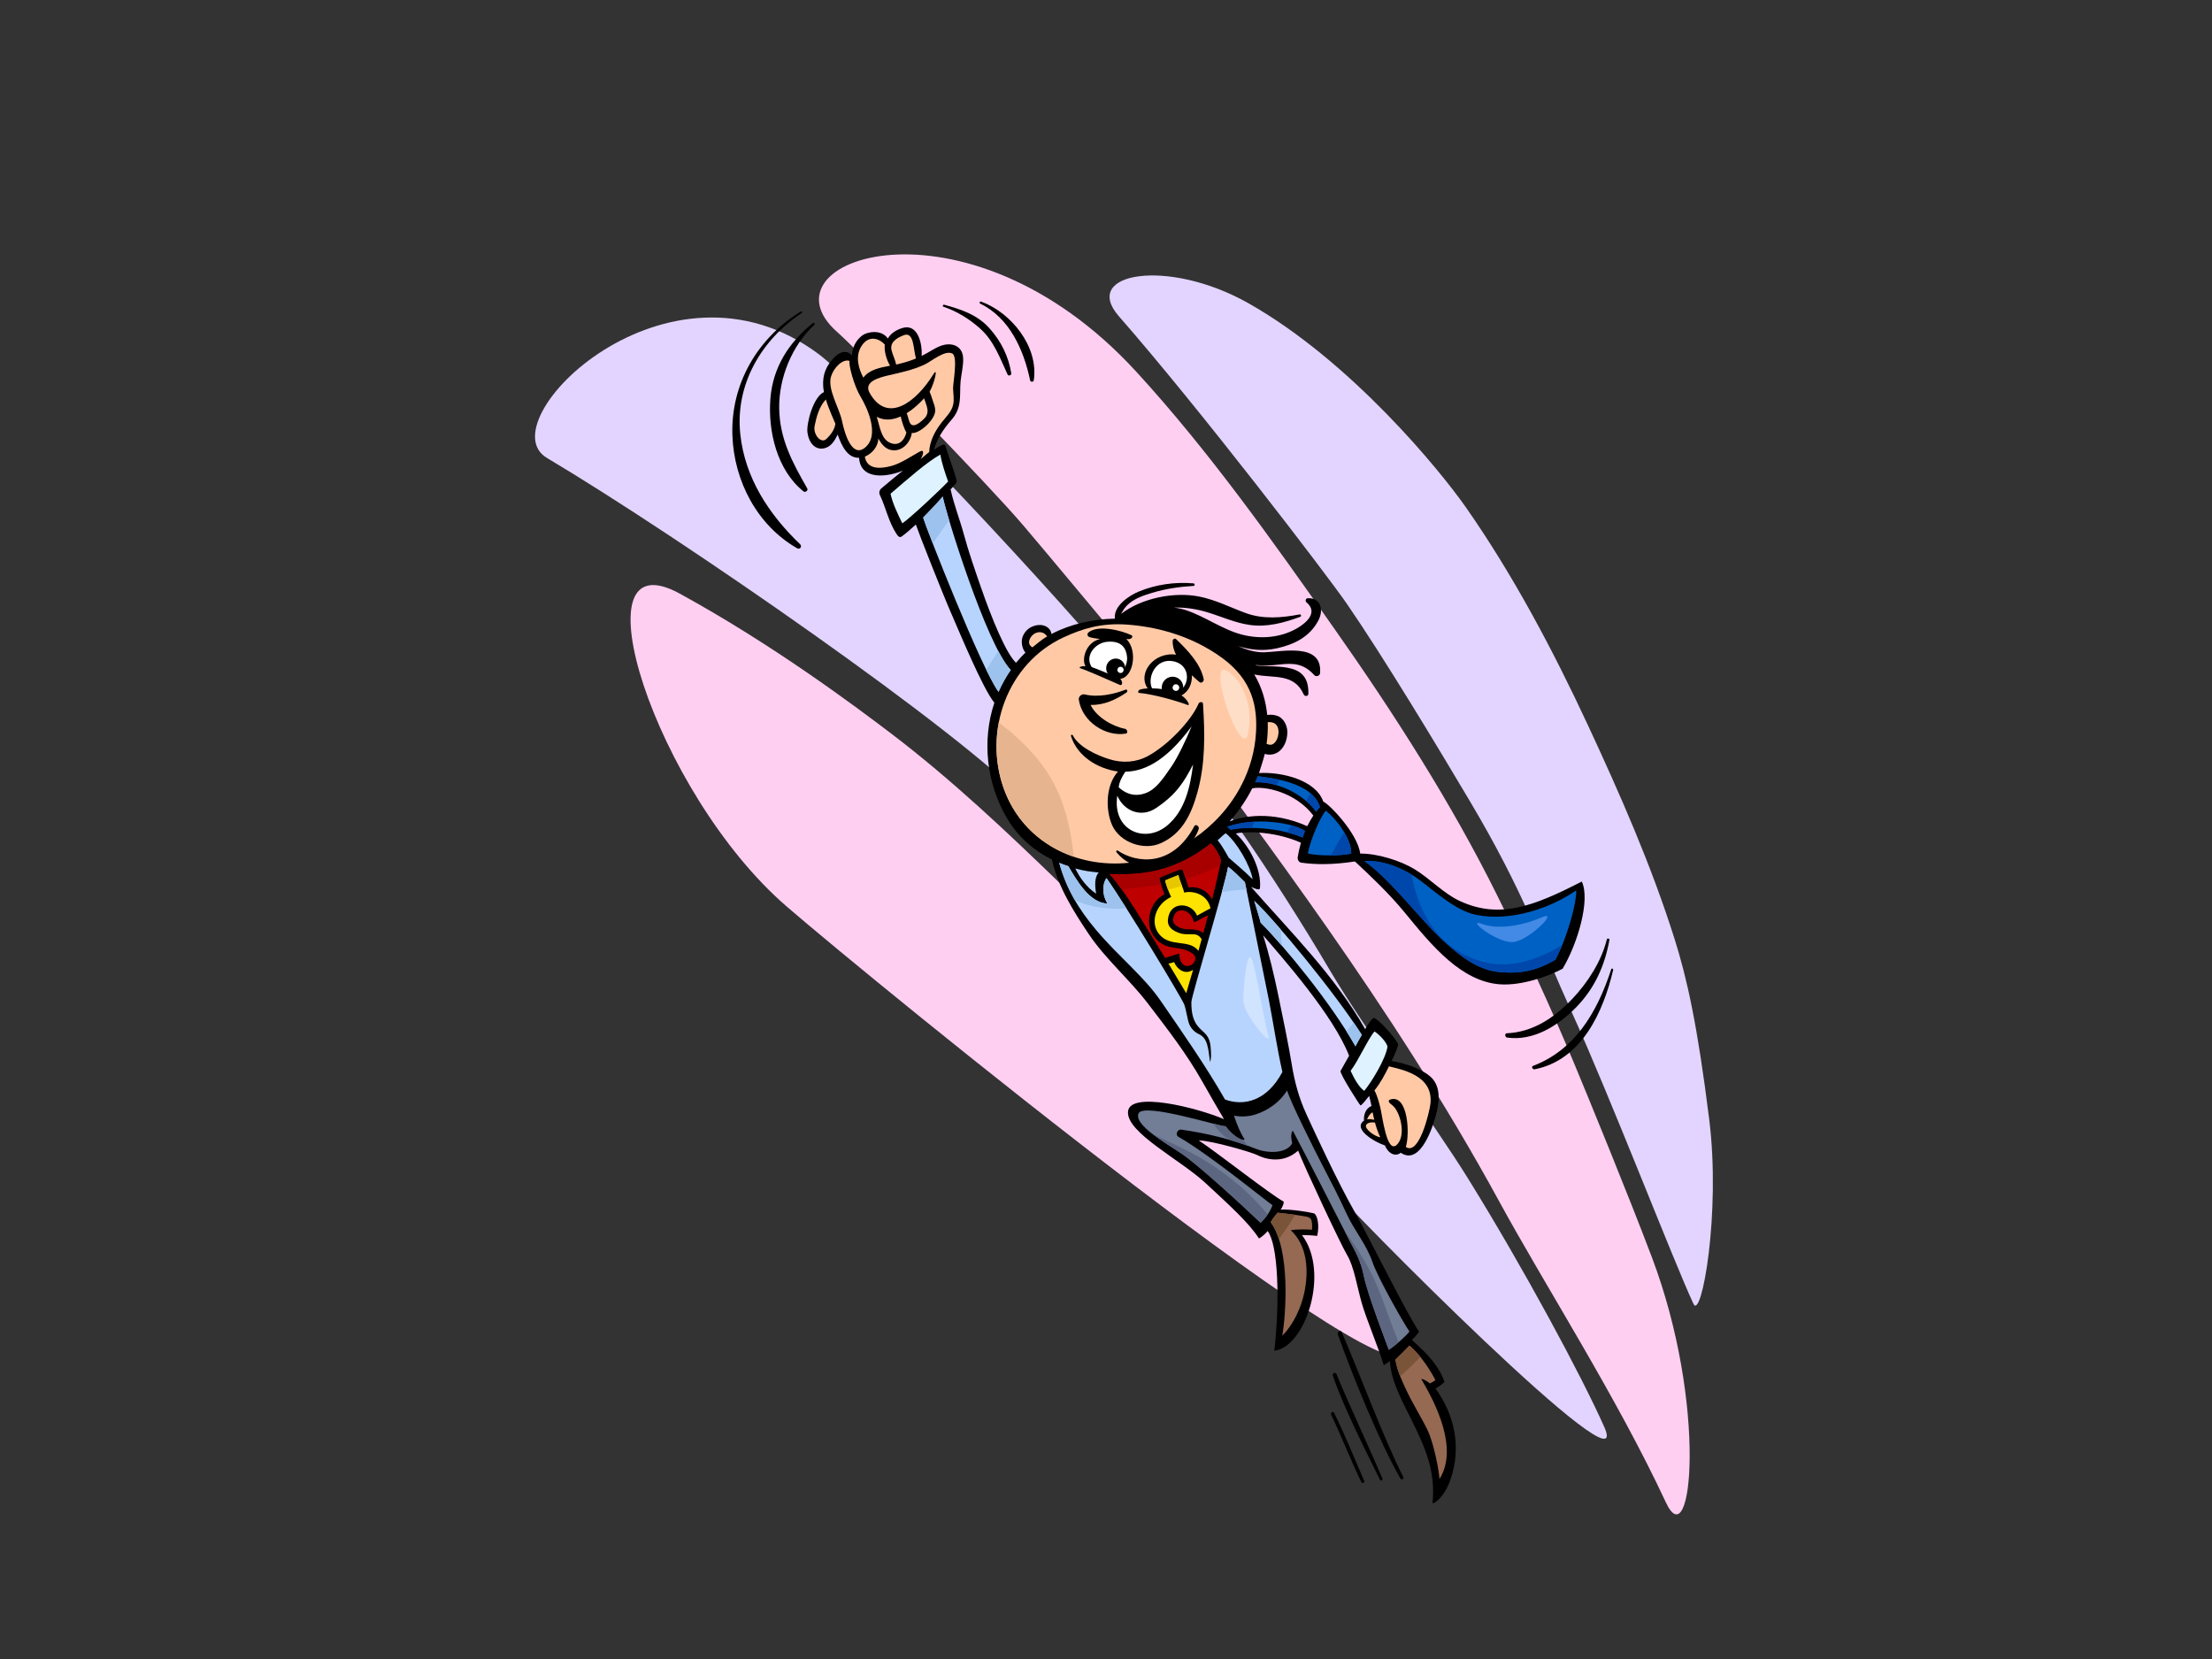 <?xml version="1.0" encoding="utf-8"?>
<!-- Generator: Adobe Illustrator 17.0.0, SVG Export Plug-In . SVG Version: 6.00 Build 0)  -->
<!DOCTYPE svg PUBLIC "-//W3C//DTD SVG 1.1//EN" "http://www.w3.org/Graphics/SVG/1.1/DTD/svg11.dtd">
<svg version="1.1" id="Layer_1" xmlns="http://www.w3.org/2000/svg" xmlns:xlink="http://www.w3.org/1999/xlink" x="0px" y="0px"
	 width="800px" height="600px" viewBox="0 0 800 600" enable-background="new 0 0 800 600" xml:space="preserve">
<rect x="0" y="0" width="800" height="600" fill="#333333" stroke="none"/>
<g>
	<path fill="#E3D4FF" d="M618.159,404.828c-4.262-34.101-7.982-50.822-12.52-65.211c-8.384-26.591-19.65-52.202-31.383-77.42
		c-12.546-26.961-27.005-54.251-44.028-78.616c-9.479-13.566-41.707-52.994-78.757-73.933c-29.073-16.431-60.693-11.111-46.8,4.751
		c29.332,33.493,75.267,93.553,82.438,103.968c13.179,19.143,32.789,51.642,44.643,71.636c19.608,33.071,25.352,51.154,36.68,76.038
		c13.898,30.526,37.128,90.836,44.042,105.525C615.321,477.612,622.42,438.929,618.159,404.828z"/>
	<path fill="#FFCFF2" d="M597.397,454.63c-8.643-22.851-23.215-58.331-28.085-70.025c-8.608-20.671-17.908-40.767-27.862-60.832
		c-16.641-33.546-37.456-65.988-58.955-96.524c-22.518-31.982-45.172-64.049-71.566-92.84
		c-61.912-67.535-137.858-40.349-108.064-14.254c7.489,6.557,55.068,55.559,67.251,69.902
		c11.933,14.047,23.087,27.625,29.724,35.471c5.946,7.029,11.224,14.605,16.722,21.994c1.375,1.848,2.739,3.701,4.102,5.557
		c0.248,0.337,0.745,1.016,1.256,1.718c2.447,3.389,4.875,6.793,7.288,10.21c24.721,35.002,73.962,97.871,112.951,169.417
		c16.532,30.338,42.556,70.794,60.33,108.946C612.004,563.794,617.617,508.076,597.397,454.63z"/>
	<path fill="#E3D4FF" d="M580.224,516.119c-8.161-18.42-29.246-57.569-49.236-89.81c-12.458-20.093-37.763-54.647-49.782-74.999
		c-20.814-35.243-44.042-69.061-69.784-100.807c-28.301-34.906-100.912-111.601-115.196-122.328
		c-54.65-41.035-120.264,24.456-98.425,37.443c48.235,28.689,150.325,99.427,173.73,124.668
		c27.49,29.648,51.792,62.219,76.184,94.47c10.62,14.04,20.927,28.295,31.659,42.247C486.68,436.5,591.945,542.573,580.224,516.119z
		"/>
	<path fill="#FFCFF2" d="M508.134,487.214c-7.279-43.329-73.142-117.811-124.307-167.309c-19.828-19.185-39.634-37.955-61.56-54.631
		c-13.547-10.305-43.128-32.363-76.454-50.597c-38.653-21.15-8.955,71.948,38.603,113.087
		C316.406,355.438,512.932,515.782,508.134,487.214z"/>
	<path d="M524.652,534.935c4.024-11.945,1.226-23.444-5.462-32.725c0.831-0.488,2.529-1.647,3.24-2.39
		c-1.82-5.425-6.002-10.117-11.8-15.182c0.343-0.404,1.828-1.725,2.586-3.048c-4.003-5.583-18.551-34.999-23.125-43.016
		c-6.473-11.357-14.795-29.442-17.662-35.707c-2.603-5.69-4.196-11.376-5.264-18.002c-1.069-6.628-3.298-17.423-4.939-25.286
		c-1.497-7.159-3.187-14.328-5.387-21.297c7.069,8.228,25.443,28.972,31.081,43.545c-1.112,1.855-2.571,4.693-3.086,5.461
		c-0.514,0.764,6.774,12.151,7.165,12.455c0.391,0.301,2.302-2.415,3.194-3.383c0.062,0.488,0.689,2.679,0.848,3.661
		c-2.105,0.7-2.929,3.247-2.729,5.269c-4.261,2.992,3.916,7.816,7.553,8.966c1.521,3.502,4.164,3.984,5.731,2.643
		c7.274,4.983,11.946-10.152,13.051-14.838c1.048-4.438,1.288-9.691-2.534-12.863c-3.557-2.953-9.009-4.624-13.85-5.501
		c0.661-1.049,2.357-5.115,2.399-5.931c0.043-0.816-5.134-7.39-8.49-9.553c-0.892-0.575-3.077,3.391-3.431,3.995
		c-10.859-19.13-26.868-35.043-41.277-51.449c1.204,0.538,3.127,1.444,3.221,0.456c0.653-6.782-3.878-15.315-8.732-19.773
		c1.924-0.549,12.761-1.4,23.555,3.329c-0.503,1.726-0.891,3.469-1.166,5.19c-0.142,0.882,0.355,1.902,1.313,2.039
		c5.113,0.726,11.291,0.797,19.381-0.441c5.901,5.478,12.407,11.703,17.555,17.935c5.183,6.274,10.32,12.731,16.536,18.011
		c5.19,4.409,11.347,7.969,18.267,8.484c8.033,0.603,17.906-3.039,22.757-5.648c5.486-9.197,10.077-24.95,6.923-31.517
		c-17.35,8.891-29.528,13.619-43.839,7.162c-6.109-2.755-10.959-8.185-16.692-11.655c-5.056-3.063-13.362-5.686-19.604-5.617
		c-0.908-7.282-11.306-18.039-13.35-18.785c-2.701-7.844-15.059-10.832-23.248-10.347c0.727-2.367,1.656-5.023,2.075-6.928
		c1.794,0.566,3.822,0.253,5.326-1.02c1.854-1.571,2.685-3.95,2.834-6.315c0.142-2.254-0.757-4.616-2.611-5.92
		c-1.054-0.741-3.13-1.09-4.649-0.809c-0.514-5.18-2.015-10.21-4.702-14.682c0.102,0.022,0.194,0.05,0.297,0.071
		c6.769,1.39,14.135-0.613,17.611,7.204c0.322,0.72,1.624,0.728,1.658-0.206c0.39-11.471-10.355-9.495-18.937-10.299
		c-0.002-0.054-0.013-0.105-0.014-0.156c2.72,0.309,5.488,0.173,8.272-0.16c5.474-0.659,9.065-0.344,12.878,3.853
		c0.596,0.655,1.952,0.216,2.034-0.689c1.005-11.166-13.451-7.84-20.042-7.618c-3.332,0.111-6.521-0.872-9.605-2.23
		c4.478,1.378,9.098,1.899,14.115,0.778c6.299-1.409,11.821-4.156,14.928-10.052c1.994-3.783,0.9-8.263-3.862-8.045
		c-0.75,0.036-0.972,1.043-0.441,1.483c4.137,3.441,0.399,7.175-3.344,9.351c-5.96,3.466-13.117,4.014-19.663,2.41
		c-7.24-1.777-13.607-6.661-20.726-8.974c-1.303-0.423-2.737-0.713-4.23-0.879c4.092-0.146,8.197,0.506,12.149,1.697
		c5.164,1.56,9.867,3.789,15.263,4.568c6.282,0.908,12.466-0.788,18.333-2.952c0.477-0.177,0.24-0.941-0.246-0.85
		c-6.581,1.238-13.166,1.828-19.528-0.499c-5.669-2.075-10.933-4.82-16.925-5.987c-8.865-1.73-20.543,0.495-28.101,6.269
		c0.714-1.347,1.499-2.581,2.888-3.741c2.349-1.964,5.499-3.001,8.362-3.862c4.834-1.459,9.92-2.192,14.939-2.488
		c0.529-0.032,0.498-0.875-0.013-0.919c-6.693-0.588-13.64,0.394-19.88,2.988c-3.485,1.449-9.195,5.288-8.543,9.768
		c-8.001,0.165-15.963,1.896-22.964,5.555c-0.134-1.095-0.794-2.081-1.861-2.677c-1.623-0.907-3.698-0.668-5.333,0.108
		c-1.861,0.883-3.244,2.705-3.511,4.76c-0.132,1.014,0.117,3.276,1.305,4.523c-1.198,1.148-2.34,2.381-3.415,3.704
		c-3.563-3.359-8.668-15.695-12.675-27.256c-2.192-6.319-4.491-12.888-6.239-19.347c-1.445-5.343-3.452-10.273-4.748-16.105
		c0.068-0.097,1.912-2.022,2.206-2.669c0.296-0.646-2.911-9.267-3.874-12.473c-0.339-1.126-0.597-1.347-1.731-0.79
		c-0.791,0.39-2.077,1.17-2.644,1.691c1.174-4.256,3.501-7.65,6.403-10.971c1.612-1.842,2.463-3.725,2.843-6.101
		c0.411-2.583,0.156-5.236,0.411-7.835c0.275-2.806,1.045-5.479,0.922-8.322c-0.169-3.928-3.26-5.55-6.776-4.833
		c-2.213,0.452-4.352,1.891-6.283,3.001c-0.645,0.371-1.298,0.706-1.955,1.027c0.307-4.786-1.525-11.694-6.85-10.131
		c-1.917,0.561-4.304,1.818-5.36,3.831c-2.466-3.503-7.599-2.37-9.245-1.121c-2.492,1.89-3.601,4.505-3.752,7.27
		c-1.334-1.664-3.739-2.018-6.416,0.729c-2.911,2.992-4.231,6.117-3.981,10.379c0.042,0.706,0.149,1.407,0.286,2.107
		c-3.903,1.76-6.41,11.434-5.98,14.618c0.513,3.787,2.84,6.494,6.133,5.713c2.441-0.579,3.786-2.819,4.803-4.973
		c1.467,4.193,3.576,8.562,7.739,8.412c0.546,8.604,11.082,6.763,15.901,4.598c-2.658,2.103-5.249,4.3-7.85,6.482
		c-0.662,0.554-0.925,1.536-0.549,2.328c2.215,4.659,3.149,9.715,5.995,14.081c0.549,0.843,1.143,1.542,1.927,0.969
		c1.582-1.154,3.689-2.99,5.104-4.312c1.302,3.779,9.949,25.637,12.833,32.194c2.712,6.165,11.376,27.2,15.57,32.244
		c-4.569,13.71-2.846,29.201,4.576,41.794c3.979,6.752,9.661,11.67,16.22,14.924c2.178,9.743,7.777,18.649,13.225,26.794
		c6.254,9.341,14.722,16.395,21.489,25.257c7.197,9.424,13.823,17.89,19.68,28.216c3.24,5.712,5.551,9.753,7.859,13.626
		c-10.056-4.236-34.242-10.278-34.723-2.658c-0.479,7.62,18.884,17.247,28.14,25.859c8.494,7.902,15.449,14.101,19.227,19.937
		c1.203-0.538,2.944-2.356,3.135-2.679c3.776,4.937,4.492,24.66,2.422,43.302c11.27-1.288,20.201-28.501,9.983-41.847
		c1.711,0.031,3.369,0.06,5.52,0.318c0.987-4.305-0.134-7.811-1.169-8.151c-1.036-0.343-8.23-1.581-12.022-1.375
		c0.653-0.911,1.379-2.725,0.983-2.936c-4.701-2.509-23.053-17.008-30.609-22.082c5.068,0.14,19.365,4.372,21.097,5.282
		c1.732,0.911,8.736,3.87,14.83-1.583c2.184,5.671,15.332,33.801,17.769,37.873c2.438,4.07,3.56,11.399,5.243,17.265
		c1.683,5.866,5.981,15.912,7.979,22.509c0.571-0.465,1.431-1.04,2.23-1.46c0.388,7.457,4.685,14.869,7.824,21.261
		c4.945,10.075,8.732,18.441,7.557,29.957C518.019,544.28,522.287,541.958,524.652,534.935z M452.892,285.117
		c4.323-0.921,15.622,1.28,22.097,9.833c-0.818,1.224-1.55,2.514-2.199,3.851c-12.817-5.724-23.596-3.607-28.09-1.71
		C447.917,293.495,450.673,289.474,452.892,285.117z"/>
	<path d="M291.943,176.633c-5.341-9.376-9.986-17.807-10.136-29.007c-0.144-10.945,4.614-22.644,12.7-30.145
		c0.384-0.356-0.09-0.974-0.51-0.639c-8.624,6.94-14.459,15.901-15.368,27.279c-0.943,11.856,2.406,25.902,11.947,33.592
		C291.228,178.24,292.393,177.423,291.943,176.633z"/>
	<path d="M289.368,196.831c-11.25-10.774-19.964-23.959-21.638-39.865c-1.882-17.866,7.596-34.08,22.233-43.745
		c0.359-0.237-0.026-0.75-0.384-0.531c-15.618,9.601-25.345,26.191-24.696,44.773c0.577,16.573,9.021,32.588,23.408,40.825
		C289.298,198.867,290.206,197.635,289.368,196.831z"/>
	<path d="M365.744,135.039c-0.986-6.206-3.72-11.63-7.856-16.271c-4.393-4.936-10.212-6.847-16.379-8.556
		c-0.466-0.128-0.777,0.56-0.298,0.721c4.979,1.68,9.54,4.521,13.434,8.053c4.839,4.392,7.087,10.678,9.768,16.483
		C364.713,136.114,365.856,135.735,365.744,135.039z"/>
	<path d="M373.887,137.532c1.787-12.198-8.211-24.508-19.059-28.454c-0.483-0.175-0.76,0.523-0.303,0.743
		c10.578,5.096,15.757,16.792,18.034,27.753C372.696,138.237,373.788,138.213,373.887,137.532z"/>
	<path d="M582.065,339.952c0.096-0.537-0.795-0.73-0.926-0.198c-1.965,7.911-6.898,15.594-12.452,21.45
		c-6.579,6.938-14.348,12.1-23.761,12.497c-0.81,0.035-0.629,1.431,0.118,1.539c9.506,1.37,18.416-4.236,24.928-10.871
		C576.706,357.504,580.37,349.312,582.065,339.952z"/>
	<path d="M583.417,350.824c0.111-0.477-0.539-0.749-0.69-0.287c-5.271,16.238-13.559,29.372-28.264,34.936
		c-0.782,0.297-0.158,1.389,0.547,1.252C572.151,383.399,579.897,365.734,583.417,350.824z"/>
	<path d="M507.519,534.156c-7.103-13.846-15.676-37.283-22.285-52.376c-0.38-0.869-1.709-0.073-1.418,0.748
		c5.377,15.125,14.951,38.679,22.658,52.212C506.856,535.406,507.869,534.838,507.519,534.156z"/>
	<path d="M499.975,534.725c-4.528-10.631-12.073-26.715-16.671-37.862c-0.31-0.753-1.532-0.154-1.282,0.598
		c3.668,11.035,11.945,27.31,17.052,37.713C499.36,535.759,500.228,535.319,499.975,534.725z"/>
	<path d="M493.413,535.627c-3.59-8.162-6.773-16.25-10.893-24.629c-0.37-0.75-1.469-0.083-1.11,0.656
		c3.882,8.02,7.033,16.364,10.942,24.379C492.629,536.601,493.675,536.223,493.413,535.627z"/>
	<path fill="#FFC9A6" d="M496.433,402.289c0.096,0.502,0.194,1.007,0.305,1.508c0.091,0.404,0.187,0.805,0.285,1.205
		c-0.872-0.219-1.753-0.34-2.595-0.162C494.813,403.819,495.47,402.719,496.433,402.289z"/>
	<path fill="#FFC9A6" d="M494.029,407.051c0.292-1.082,2.008-1.26,3.252-1.06c0.495,1.845,1.107,3.633,1.921,5.342
		C496.921,410.91,493.678,408.341,494.029,407.051z"/>
	<path fill="#FFC9A6" d="M502.343,385.652c4.272,1.15,16.178,3.071,14.991,13.549c-0.327,2.886-4.074,18.935-8.892,15.605
		c1.531-4.996,0.698-18.701-5.305-17.249c-1.565,0.379-0.785,1.302,0.288,2.064c2.897,2.052,5.36,11.018,1.738,14.427
		c-3.621,3.411-5.219-10.536-5.947-13.456c-0.429-1.718-1.133-4.499-2.133-6.207C499.237,391.713,500.813,388.743,502.343,385.652z"
		/>
	<path fill="#DEF2FF" d="M497.114,373.028c2.538,1.661,4.818,4.767,4.674,5.642c-0.74,4.504-5.809,12.769-8.4,15.865
		c-1.991-1.411-3.772-4.729-4.925-7.257C491.247,383.706,494.865,375.538,497.114,373.028z"/>
	<path fill="#0061C4" d="M513.146,318.075c5.801,4.303,13.337,11.306,20.692,12.789c12.867,2.599,27.419-2.669,36.212-8.866
		c0.182,4.952-3.534,17.782-7.551,25.129c-6.786,3.953-12.708,5.212-20.643,4.38c-7.18-0.753-13.38-5.445-18.586-10.112
		c-5.619-5.041-10.505-10.899-15.594-16.469c-4.064-4.45-9.261-10.01-14.229-13.509
		C501.098,310.904,508.877,314.908,513.146,318.075z"/>
	<path fill="#0061C4" d="M479.479,293.199c3.509,2.588,9.404,10.149,9.207,15.502c-3.551,0.8-11.166,0.998-15.692-0.021
		C474.088,302.884,477.974,294.774,479.479,293.199z"/>
	<path fill="#FFC9A6" d="M326.781,121.261c3.838-1.541,3.475,4.952,4.498,8.387c-2.054,0.84-4.17,1.487-6.377,2.017
		c-0.261,0.063-0.527,0.121-0.798,0.178c-0.316-1.733-1.245-3.428-1.659-5.144C321.729,123.713,324.375,122.228,326.781,121.261z"/>
	<path fill="#FFC9A6" d="M311.621,125.067c2.827-4.339,6.821-2.271,8.38-0.435c-0.311,2.439,0.659,5.509,1.891,7.637
		c-3.627,0.668-7.576,1.441-9.651,4.316C310.597,133.473,309.123,128.905,311.621,125.067z"/>
	<path fill="#FFC9A6" d="M298.807,158.811c-1.843,1.711-4.837-1.627-4.18-4.823c0.654-3.197,1.623-6.942,4.055-9.509
		c0.825,2.93,3.427,8.679,3.456,8.803C301.83,155.273,300.649,157.098,298.807,158.811z"/>
	<path fill="#FFC9A6" d="M312.883,161.86c-4.701,3.891-7.386-4.893-8.358-9.616c-0.973-4.72-5.425-11.568-3.936-16.189
		c1.007-3.124,4.149-6.349,6.665-5.536c-0.406,1.495,1.66,9.102,3.958,12.899C313.514,147.215,318.353,157.333,312.883,161.86z"/>
	<path fill="#FFC9A6" d="M317.076,150.734c2.767,1.508,5.791,1.179,8.689-0.128c0.306,1.681,1.379,4.84,2.044,5.777
		c-0.619,2.728-2.713,5.257-6.051,3.696C318.63,158.617,318.186,154.141,317.076,150.734z"/>
	<path fill="#FFC9A6" d="M327.914,149.451c2.323-1.439,4.498-3.397,6.307-5.396c0.765,2.612,2.429,5.108-0.144,7.522
		c-1.322,1.24-4.083,3.631-5.107,1.123C328.555,151.687,328.361,150.484,327.914,149.451z"/>
	<path fill="#FFC9A6" d="M322.432,168.504c-4.113,1.131-8.895,1.325-9.65-3.34c2.625-1.137,4.811-3.633,4.875-6.558
		c1.056,1.888,2.43,3.614,4.401,4.098c4.122,1.016,7.304-2.783,7.712-6.133c2.59,0.465,8.428-4.654,8.463-8.075
		c0.013-1.206-0.471-2.464-0.868-3.576c-0.376-1.049-0.689-2.202-1.169-3.235c1.738-3.017,3.218-9.333,1.383-6.347
		c-6.084,9.897-16.616,18.235-23.062,6.765c-2.354-4.19,3.75-5.637,6.941-6.375c4.454-1.029,8.786-1.946,12.963-3.898
		c2.405-1.125,7.198-5.283,9.943-4.004c2.168,1.008,0.312,10.531,0.331,12.582c0.021,2.024,0.475,3.933,0.026,5.957
		c-0.566,2.549-2.625,4.477-4.178,6.453c-2.427,3.087-4.324,6.762-4.501,10.687c-1.038,0.759-2.512,2.14-3.093,2.514
		c0.978-1.453,1.546-3.73-0.337-2.688C329.416,165.1,325.91,167.547,322.432,168.504z"/>
	<path fill="#DEF2FF" d="M326.332,189.285c-1.652-3.391-3.524-7.25-4.265-10.717c6.362-5.423,12.939-11.332,18.029-14.175
		c0.481,3.106,1.804,6.913,2.807,9.754C340.728,176.501,329.582,187.039,326.332,189.285z"/>
	<path fill="#B7D4FF" d="M361.137,250.225c-6.282-8.524-25.923-58.518-27.271-63.038c0.341-0.348,5.373-5.499,7.103-7.607
		c0.773,5.09,15.836,53.758,24.582,62.723C363.81,244.824,362.334,247.474,361.137,250.225z"/>
	<path fill="#966952" d="M462.059,438.584c3.904,0.382,10.408,1.297,11.1,1.613c0.69,0.315,1.606,0.492,1.35,4.555
		c-2.298-0.209-5.883-0.152-7.686,0.168c6.092,5.626,6.544,14.831,4.891,22.622c-1.088,5.121-3.788,11.411-7.958,15.503
		c1.21-6.793,3.183-31.056-4.21-41.037C460.256,440.779,461.131,439.656,462.059,438.584z"/>
	<path fill="#B7D4FF" d="M492.517,374.277c-0.625,1.066-1.699,2.921-2.303,4.114c-8.892-15.718-25.694-36.109-34.289-44.71
		c-0.461-1.88-1.349-4.622-2.323-7.906C461.213,332.923,482.774,358.966,492.517,374.277z"/>
	<path fill="#B7D4FF" d="M453.033,318.003c-3.186-3.126-6.154-5.65-8.639-7.786c-0.996-1.791-2.701-4.783-4.025-6.345
		c0.725-0.504,2.207-2.189,2.951-2.492C447.215,304.411,452.266,313.121,453.033,318.003z"/>
	<path fill="#BF0000" d="M436.897,331.07c-0.56,2.139-1.133,4.287-1.707,6.4c-2.633-2.097-5.5-0.928-7.642-1.669
		c-2.478-0.859-4.094-1.911-2.88-4.82c1.184-2.839,5.962-2.345,7.154,2.59C433.395,333.052,435.403,331.586,436.897,331.07z"/>
	<path fill="#FFE300" d="M432.929,331.15c-0.882-2.205-2.939-3.468-4.795-3.654c-3.382-0.341-5.415,1.838-5.734,5.039
		c-0.277,2.803,1.833,4.088,4.004,4.872c3.752,1.353,6.188-0.891,8.187,2.264c-0.392,1.438-0.783,2.848-1.167,4.22
		c-3.357-4.473-10.396-1.042-14.343-6.223c-3.2-4.202-1.049-10.748,4.481-13.275c-0.77-1.477-1.993-4.811-2.173-5.948
		c-0.013-0.072,3.892-1.585,4.793-1.979c0.366,1.966,1.679,4.433,2.096,6.364c2.336-0.734,8.34,0.051,9.516,5.698
		C437.081,328.82,433.838,330.662,432.929,331.15z"/>
	<path fill="#E6C700" d="M422.441,321.783c1.676-0.497,3.361-0.951,5.055-1.379c-0.511-1.343-1.091-2.735-1.313-3.939
		c-0.901,0.394-4.806,1.907-4.793,1.979C421.49,319.092,421.936,320.457,422.441,321.783z"/>
	<path fill="#FFE300" d="M424.631,347.96c0.91,2.286,3.732,4.872,6.859,2.79c-1.036,3.619-1.912,6.595-2.473,8.454
		c-2.127-3.576-4.266-7.145-6.417-10.707C423.276,348.398,423.969,348.184,424.631,347.96z"/>
	<path fill="#BF0000" d="M426.445,344.859c-0.883,0.257-4.546,1.397-5.086,1.598c-2.012-3.317-4.032-6.627-6.077-9.922
		c-4.282-6.888-8.608-14.29-13.991-20.433c12.163,0.519,23.686-0.897,36.664-11.068c1.627,1.648,2.905,3.903,3.654,6.081
		c-0.709,3.798-1.874,8.798-3.22,14.159c-2.03-3.823-6.101-4.84-8.487-4.293c-0.318-1.006-1.833-5.231-2.287-6.677
		c-2.477,0.558-6.417,2.364-8.343,3.174c0.219,1.201,1.599,5.51,1.842,5.958c-5.593,2.959-6.706,10.295-4.458,14.139
		c2.248,3.84,5.321,4.973,8.596,5.276c3.092,0.287,6.646,1.673,7.01,3.28C432.975,349.307,426.748,351.983,426.445,344.859z"/>
	<path fill="#A80000" d="M419.912,319.859c-0.299-0.99-0.557-1.918-0.642-2.382c1.927-0.809,5.866-2.616,8.343-3.174
		c0.23,0.732,0.732,2.179,1.214,3.559c4.299-1.207,8.465-2.802,12.429-4.96c0.126-0.618,0.244-1.221,0.351-1.787
		c-0.749-2.178-2.026-4.432-3.654-6.081c-12.977,10.171-24.5,11.587-36.664,11.068c1.55,1.769,3.005,3.653,4.406,5.588
		C410.479,321.216,415.243,320.674,419.912,319.859z"/>
	<path fill="#0061C4" d="M445.161,300.123c-0.191-0.132-1.176-0.984-1.371-1.11c10.868-3.789,24.38-1.206,28.181,1.516
		c-0.157,0.412-0.722,1.952-0.867,2.37C460.824,298.576,448.089,299.148,445.161,300.123z"/>
	<path fill="#0061C4" d="M477.396,291.859c-0.497,0.549-0.972,1.116-1.422,1.71c-4.222-6.118-13.913-11.034-22.021-10.64
		c0.329-0.725,0.647-1.459,0.947-2.201C458.741,281.293,474.429,282.551,477.396,291.859z"/>
	<path fill="#0047AB" d="M536.159,347.798c-15.819-4.38-22.934-17.132-25.693-31.516c-4.437-2.689-10.77-5.285-17.019-4.866
		c4.968,3.499,10.166,9.059,14.229,13.509c5.089,5.571,9.975,11.429,15.594,16.469c5.206,4.667,11.406,9.359,18.586,10.112
		c7.936,0.832,13.857-0.426,20.643-4.38c0.864-1.581,1.71-3.422,2.511-5.376C556.052,347.241,546.022,350.53,536.159,347.798z"/>
	<path fill="#0047AB" d="M483.669,305.057c-0.431,0.82-0.85,1.646-1.253,2.488c-0.261,0.553-0.628,0.936-1.038,1.198
		c-0.129,0.21-0.261,0.419-0.392,0.63c2.992-0.012,5.88-0.261,7.7-0.672c0.085-2.333-0.987-5.086-2.513-7.664
		C485.339,302.378,484.504,303.719,483.669,305.057z"/>
	<path fill="#0047AB" d="M465.359,301.013c1.946,0.488,3.886,1.103,5.745,1.886c0.145-0.417,0.709-1.957,0.867-2.37
		c-1.012-0.725-2.726-1.436-4.882-2.024C466.528,299.352,465.947,300.185,465.359,301.013z"/>
	<path fill="#0047AB" d="M453.822,297.172c-3.363,0.165-6.811,0.718-10.031,1.841c0.195,0.126,1.18,0.978,1.371,1.11
		c1.175-0.392,3.947-0.709,7.489-0.682C453.031,298.68,453.423,297.925,453.822,297.172z"/>
	<path fill="#0047AB" d="M462.878,282.034c-3.458-0.788-6.544-1.096-7.979-1.307c-0.301,0.742-0.618,1.476-0.947,2.201
		c2.467-0.12,5.084,0.259,7.647,1.007C462.023,283.299,462.442,282.661,462.878,282.034z"/>
	<path fill="#0047AB" d="M473.936,286.88c-0.51,0.941-1.025,1.881-1.545,2.817c1.411,1.203,2.64,2.502,3.583,3.871
		c0.451-0.593,0.925-1.161,1.422-1.71C476.754,289.849,475.516,288.213,473.936,286.88z"/>
	<path fill="#FFC9A6" d="M459.542,261.181c0.742,0.087,1.42,0.306,1.946,0.859c0.831,0.873,1.019,2.262,0.865,3.429
		c-0.16,1.19-0.63,2.541-1.57,3.344c-0.917,0.786-1.732,0.593-2.703,0.228c0.369-2.614,0.504-5.257,0.41-7.877
		C458.885,261.155,459.254,261.146,459.542,261.181z"/>
	<path fill="#FFC9A6" d="M374.542,228.956c1.715-0.736,3.351-0.11,4.146,1.214c-1.781,1.028-3.667,2.65-5.292,3.947
		C370.931,232.769,372.691,229.75,374.542,228.956z"/>
	<path fill="#FFC9A6" d="M363.139,285.485c-7.675-20.947,1.147-45.671,21.721-55.075c6.148-2.811,13.063-5.195,22.618-4.525
		s22.745,3.452,34.571,12.096c11.092,8.108,12.703,17.852,12.203,26.881c-0.375,6.804-2.254,13.266-5.276,19.113
		c-0.152,0.098-0.22,0.253-0.217,0.419c-3.975,7.514-9.849,13.987-16.891,18.808c0.704-1.079,1.278-2.213,1.664-3.389
		c0.316-0.964-1.096-1.923-1.551-1.067c-8.123,15.216-21.214,13.364-27.75,8.865c-0.325-0.223-0.689,0.317-0.456,0.601
		c1.447,1.741,2.979,2.986,4.616,3.809C389.239,314.085,370.143,304.59,363.139,285.485z"/>
	<path fill="#E6B58F" d="M383.009,287.256c-4.697-11.017-12.698-18.979-21.779-25.994c-1.53,7.93-0.977,16.343,1.91,24.222
		c4.492,12.26,13.97,20.556,25.243,24.385C387.498,302.089,386.053,294.396,383.009,287.256z"/>
	<path fill="#B7D4FF" d="M396.438,323.21c-3.43-2.235-6.03-5.927-7.536-9.119c3.004,0.859,5.336,1.163,8.482,1.464
		C395.78,317.211,395.966,320.543,396.438,323.21z"/>
	<path fill="#B7D4FF" d="M443.045,397.65c-7.103-12.356-15.327-24.132-23.308-35.725c-6.129-8.903-15.219-15.992-23.239-25.498
		c-6.562-7.779-10.876-15.153-13.414-24.362c1.082,0.45,2.186,0.846,3.304,1.213c3.331,5.653,7.727,13.21,14.1,13.502
		c-2.528-4.379-1.194-8.097-0.315-9.221c7.299,10.357,27.394,43.631,28.153,45.806c0.758,2.174,1.064,5.288,1.832,7.139
		c0.68,1.642,2.09,2.889,3.416,3.494c3.258,1.488,3.368,5.168,4.047,9.95c0.064,0.445,0.497-1.346,0.337-3.587
		c-0.182-2.589-0.201-4.813-2.455-6.933c-2.024-1.901-4.736-3.736-4.627-11.028c0.034-2.251,11.976-41.399,13.287-48.937
		c1.665,1.226,4.622,4.158,6.078,5.6c-0.002,0.01,7.029,34.266,8.655,42.577c1.67,8.53,2.935,17.41,4.898,26.055
		C458.115,398.39,449.694,400.106,443.045,397.65z"/>
	<path fill="#9CC2ED" d="M361.034,235.441c-1.446,2.26-2.891,4.52-4.34,6.779c1.783,3.645,3.326,6.489,4.443,8.005
		c1.197-2.751,2.674-5.401,4.415-7.922C364.175,240.893,362.642,238.494,361.034,235.441z"/>
	<path fill="#9CC2ED" d="M343.292,188.234c-1.309-4.375-2.155-7.546-2.323-8.653c-1.73,2.108-6.763,7.258-7.103,7.607
		c0.312,1.044,1.61,4.536,3.482,9.366C339.251,193.711,341.197,190.908,343.292,188.234z"/>
	<path fill="#9CC2ED" d="M463.17,336.106c-3.902-4.505-7.272-8.159-9.49-10.255c-0.009,0.029-0.017,0.059-0.029,0.088
		c0.955,3.206,1.822,5.895,2.275,7.743c2.153,2.155,4.822,5.051,7.753,8.428C463.455,340.113,463.278,338.113,463.17,336.106z"/>
	<path fill="#9CC2ED" d="M489.516,369.756c-0.798,1.127-1.643,2.213-2.554,3.233c1.162,1.844,2.262,3.655,3.251,5.402
		c0.605-1.193,1.678-3.048,2.303-4.114C491.613,372.853,490.603,371.34,489.516,369.756z"/>
	<path fill="#9CC2ED" d="M450.792,321.759c-0.345-1.684-0.553-2.694-0.55-2.695c-1.456-1.442-4.413-4.374-6.078-5.6
		c-0.296,1.7-1.131,5.009-2.249,9.133C444.966,322.132,447.94,321.814,450.792,321.759z"/>
	<path fill="#9CC2ED" d="M388.735,325.542c5.733,2.69,12.072,3.372,18.668,3.014c-2.865-4.515-5.435-8.449-7.23-10.997
		c-0.879,1.124-2.213,4.842,0.315,9.221c-6.373-0.291-10.769-7.849-14.1-13.502c-1.118-0.367-2.222-0.763-3.304-1.213
		C384.435,316.967,386.307,321.343,388.735,325.542z"/>
	<path fill="#727D96" d="M502.281,488.176c-0.395-1.164-7.657-19.928-8.94-26.305c-1.284-6.377-3.456-9.679-4.829-12.33
		c-2.654-5.127-15.389-30.155-20.857-40.44c-0.22-0.408-1.144,0.979-0.31,4.38c-2.021,3.839-8.953,3.654-12.991,2.05
		c-8.662-3.418-17.933-5.703-27.188-6.989c-1.329-0.184-2.244,1.88-0.995,2.587c11.305,6.405,33.085,24.297,34.05,24.738
		c-0.807,2.29-2.535,4.766-4.336,6.36c-6.219-5.981-22.503-20.916-28.512-24.972c-5.709-3.852-17.298-10.35-15.626-14.533
		c1.673-4.18,29.521,4.824,31.546,4.613c1.58,2.292,5.225,5.425,6.866,4.828c-1.533-2.391-2.685-5.095-3.867-8.671
		c2.562,0.492,5.313,0.333,7.665-0.398c4.649-1.443,9.026-4.592,11.532-8.737c1.167,4.126,10.331,22.385,12.909,27.318
		c3.047,5.835,5.902,11.381,8.657,17.378c2.815,6.12,7.15,11.01,9.338,17.441c1.995,5.862,11.622,22.66,13.366,25.088
		C507.978,483.684,504.556,486.702,502.281,488.176z"/>
	<path fill="#5C6680" d="M439.503,422.102c-7.137-4.857-14.815-8.263-22.494-11.826c3.369,2.571,7.57,5.093,10.363,6.979
		c6.01,4.056,22.293,18.991,28.512,24.972c0.924-0.818,1.824-1.872,2.597-3.011C453.044,432.619,446.552,426.9,439.503,422.102z"/>
	<path fill="#5C6680" d="M449.596,412.224c-1.803-0.101-4.886-2.83-6.303-4.889c-0.438,0.047-2.095-0.342-4.423-0.934
		c1.619,2.452,3.625,4.671,6.161,5.952c2.086,0.612,4.14,1.3,6.176,2.024C450.642,413.68,450.103,412.964,449.596,412.224z"/>
	<path fill="#5C6680" d="M499.269,468.035c-3.275-8.568-7.799-15.746-12.942-22.747c0.967,1.887,1.729,3.371,2.185,4.253
		c1.373,2.651,3.545,5.953,4.829,12.33c1.283,6.376,8.545,25.14,8.94,26.305c1.03-0.667,2.294-1.653,3.534-2.727
		C503.473,479.732,501.493,473.853,499.269,468.035z"/>
	<path fill="#966952" d="M520.608,534.904c-0.065-2.205-1.884-12.629-4.339-17.714c-2.229-4.617-5.1-9.108-7.315-13.732
		c-1.841-3.834-3.59-7.561-4.303-11.727c1.733-1.658,3.452-3.319,5.079-5.071c3.575,2.826,7.55,8.753,9.417,12.507
		c-0.389,0.297-1.565,0.973-2.036,1.196c-0.712-0.797-3.382-2.124-3.029-1.526C519.305,507.703,527.537,523.921,520.608,534.904z"/>
	<path fill="#7A5439" d="M462.53,448.127c2.102-2.811,4.108-5.683,5.805-8.778c-2.092-0.294-4.463-0.587-6.276-0.765
		c-0.928,1.071-1.803,2.194-2.512,3.425C460.794,443.691,461.768,445.785,462.53,448.127z"/>
	<path fill="#7A5439" d="M506.402,497.776c2.528-2.236,4.972-4.557,7.277-7.036c-1.289-1.601-2.643-3.048-3.948-4.081
		c-1.628,1.752-3.346,3.413-5.079,5.071C505.011,493.835,505.636,495.825,506.402,497.776z"/>
	<path d="M406.902,263.59c-4.442-0.84-10.293-4.141-12.48-8.634c4.684,0.118,9.069-1.824,13.019-4.523
		c0.499-0.343,0.246-1.239-0.347-1.011c-4.331,1.658-9.906,2.907-14.85,1.718c-1.053-0.25-2.25,0.793-2.081,1.895
		c1.203,8.021,9.699,13.471,16.967,12.287C408.099,265.164,407.683,263.739,406.902,263.59z"/>
	<path d="M433.061,286.568c2.876-10.32,2.736-20.81,2.021-32.105c-0.048-0.74-1.306-0.672-1.592-0.003
		c-2.574,6.027-10.837,14.859-18.227,18.919c-4.377,2.404-9.32,2.679-14.025,1.209c-4.511-1.41-11.033-4.339-13.241-8.64
		c-0.209-0.406-0.8-0.174-0.661,0.269c2.256,7.206,9.514,11.777,17.006,12.826c-4.478,4.94-4.589,13.771-2.122,19.39
		c2.708,6.161,11.357,9.342,17.606,6.521C427.652,301.419,430.872,294.427,433.061,286.568z"/>
	<path fill="#FFFFFF" d="M430.982,262.687c-2.123,5.115-5.1,11.295-7.23,14.414c-3.221,4.711-5.694,8.35-9.368,9.723
		c-4.633,1.732-7.974-0.382-9.775-2.072c0.042-1.503,1.028-3.661,2.369-5.655C412.693,278.99,420.811,276.508,430.982,262.687z"/>
	<path fill="#FFFFFF" d="M422.087,298.599c-8.008,6.631-19.895,1.776-17.999-10.827c2.26,5.377,8.469,8.212,14.044,4.459
		c7.254-4.885,10.044-9.316,13.348-15.723C430.472,284.606,428.572,293.224,422.087,298.599z"/>
	<path d="M435.342,245.645c-1.148-5.68-5.979-10.637-9.983-14.478c-0.507-0.488-1.211,0.008-1.239,0.613
		c-0.074,1.665,0.398,3.353,1.193,4.99c-7.977-1.131-14.069,6.729-10.232,12.203c-1.28,0.063-2.333,0.23-2.957,0.492
		c-0.425,0.176-0.734,1.07-0.209,1.121c5.58,0.554,13.627,2.883,17.472,4.329c1.544,0.581-0.388-2.466-2.1-3.398
		c2.87-1.549,3.89-4.516,3.772-7.296c0.951,0.918,1.891,1.753,2.744,2.466C434.486,247.262,435.503,246.439,435.342,245.645z"/>
	<path fill="#FFFFFF" d="M425.315,250.346c-2.581-0.929-5.918-1.366-8.669-1.4c-1.869-3.998,1.377-10.898,7.469-9.829
		C431.241,240.367,430.361,249.113,425.315,250.346z"/>
	<path d="M405.171,245.488c4.662-0.417,6.479-10.16,2.175-14.407c2.003,0.434,2.606-0.984,1.874-1.338
		c-3.596-1.74-12.119-3.897-15.569-1.01c-0.582,0.487-0.395,1.388,0.265,1.626c0.873,0.316,2.26,0.569,3.913,0.749
		c-5.216,1.241-6.718,7.411-5.246,9.841c-2.054-0.125-2.375,0.564-1.955,0.684c1.375,0.39,10.215,4.188,14.435,6.094
		C405.653,247.991,406.402,247.027,405.171,245.488z"/>
	<path fill="#FFFFFF" d="M403.656,245.01c-1.447-0.9-7.865-3.474-8.82-3.74c-2.611-3.955,1.081-8.746,5.594-9.16
		c5.427-0.498,6.906,2.582,7.183,5.47C407.887,240.416,405.954,243.712,403.656,245.01z"/>
	<ellipse transform="matrix(0.91 0.416 -0.416 0.91 141.564 -153.728)" cx="423.968" cy="248.375" rx="3.885" ry="3.935"/>
	<ellipse transform="matrix(0.91 0.415 -0.415 0.91 136.895 -145.68)" cx="403.223" cy="241.748" rx="3.434" ry="3.479"/>
	
		<ellipse transform="matrix(0.91 0.415 -0.415 0.91 137.345 -146.355)" fill="#FFFFFF" cx="404.946" cy="242.395" rx="1.111" ry="1.125"/>
	
		<ellipse transform="matrix(0.909 0.416 -0.416 0.909 141.83 -154.396)" fill="#FFFFFF" cx="425.618" cy="248.636" rx="1.181" ry="1.198"/>
	<path fill="#FFDEC8" d="M444.014,242.769c5.375,3.436,9.532,12.93,7.285,22.754C449.055,275.344,435.725,237.471,444.014,242.769z"
		/>
	<path fill="#D0E3FF" d="M453.371,348.802c1.979,8.089,3.887,20.689,5.341,25.677c1.454,4.987-9.163-7.969-9.09-12.799
		C449.695,356.852,451.137,339.676,453.371,348.802z"/>
	<path fill="#428AE5" d="M535.953,334.142c5.432,2.021,13.848,0.963,21.736-2.405c6.305-2.69-4.083,7.787-9.882,8.893
		C542.009,341.735,529.62,331.787,535.953,334.142z"/>
</g>
</svg>

